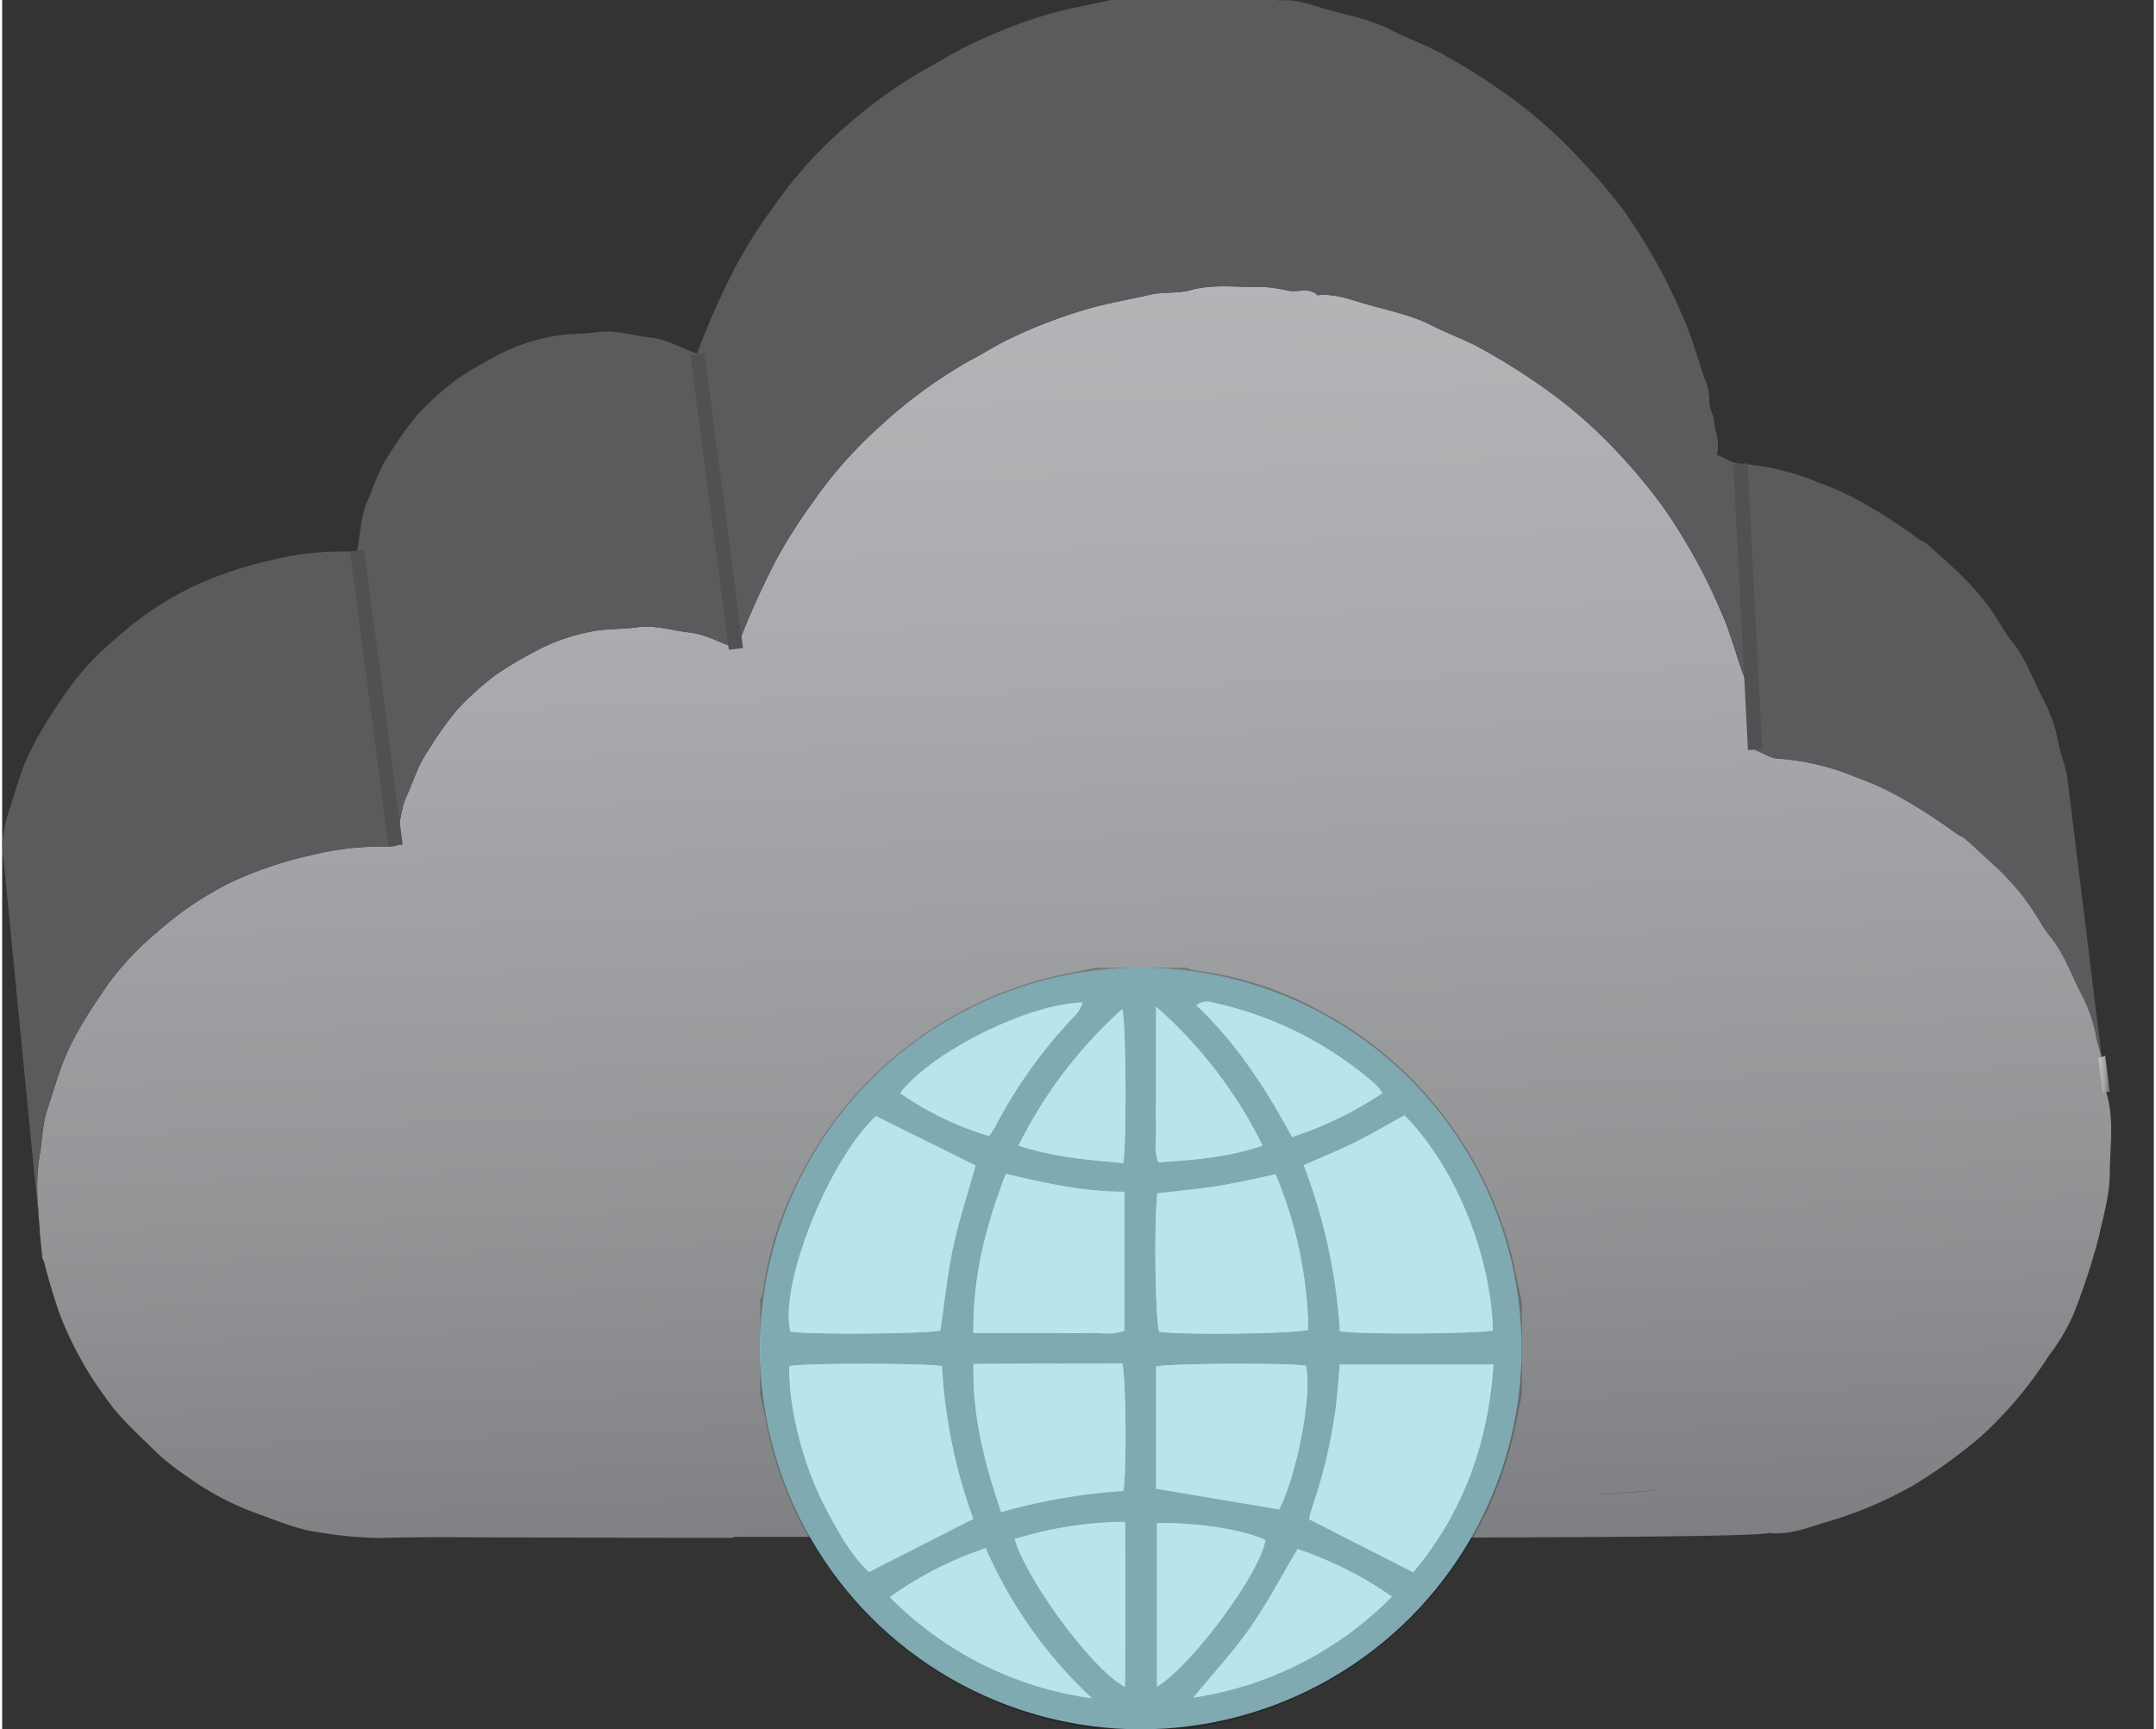 <svg width="187" height="150" xmlns="http://www.w3.org/2000/svg" xmlns:xlink="http://www.w3.org/1999/xlink" viewBox="0 0 301.14 242.04"><rect x="0" y="0" width="301.14" height="242.04" fill="#333333" stroke="none"/><defs><style>.cls-1{isolation:isolate;}.cls-2{fill:url(#linear-gradient);}.cls-3{fill:#a4dce7;}.cls-4{opacity:0.23;mix-blend-mode:multiply;}.cls-5{fill:#fff;}.cls-6{fill:url(#radial-gradient);}.cls-7,.cls-8{fill:none;stroke-miterlimit:10;}.cls-7{stroke:url(#linear-gradient-2);}.cls-8{stroke:#505153;stroke-width:2px;}</style><linearGradient id="linear-gradient" x1="142.87" y1="-38.28" x2="153.36" y2="257.41" gradientUnits="userSpaceOnUse"><stop offset="0" stop-color="#737577"/><stop offset="0" stop-color="#6f7173"/><stop offset="0" stop-color="#656668"/><stop offset="0" stop-color="#525455"/><stop offset="0" stop-color="#4a4b4c"/><stop offset="0" stop-color="#4e4f50"/><stop offset="0" stop-color="#595b5c"/><stop offset="0" stop-color="#6d6e70"/><stop offset="0" stop-color="#888a8b"/><stop offset="0" stop-color="#abadaf"/><stop offset="0" stop-color="#babcbe"/><stop offset="0.21" stop-color="#b6b8ba"/><stop offset="0.45" stop-color="#a9aaad"/><stop offset="0.69" stop-color="#939597"/><stop offset="0.94" stop-color="#757679"/><stop offset="1" stop-color="#6d6e71"/></linearGradient><radialGradient id="radial-gradient" cx="319.92" cy="276.67" r="94.25" gradientUnits="userSpaceOnUse"><stop offset="0" stop-color="#a7a9ac"/><stop offset="0" stop-color="#4a4b4c"/><stop offset="1" stop-color="#5a5b5d"/></radialGradient><linearGradient id="linear-gradient-2" x1="293.4" y1="150.33" x2="294.96" y2="150.33" xlink:href="#linear-gradient"/></defs><title>Refined</title><g class="cls-1"><g id="Layer_45" data-name="Layer 45"><path class="cls-2" d="M294.46,152.85a11.12,11.12,0,0,0-.6-4.86v0c-.28-.95-.57-1.89-.76-2.85a21.7,21.7,0,0,0-2-5.85c-1.47-2.76-2.45-5.77-4.48-8.26a16.73,16.73,0,0,1-1.09-1.52,44.27,44.27,0,0,0-2.44-3.73,37.4,37.4,0,0,0-4-4.42c-1.45-1.32-2.9-2.71-4.41-4-.35-.3-.85-.44-1.22-.73a75.24,75.24,0,0,0-7-4.58,39.57,39.57,0,0,0-6.93-3.25,34.74,34.74,0,0,0-10.88-2.62c-1.07,0-2.11-.76-3.33-1.23.47-1.75-.21-3.22-.39-4.76-.12-1-.71-1.86-.64-2.79a7.43,7.43,0,0,0-.66-3.12c-1-2.83-1.77-5.77-3-8.54a80.78,80.78,0,0,0-8.27-14.93,80.66,80.66,0,0,0-5.85-7.07,67.21,67.21,0,0,0-10-8.93,90.13,90.13,0,0,0-9.71-6.14c-2.17-1.18-4.5-2-6.67-3.1-2.93-1.51-6.09-2.1-9.18-3-2.22-.63-4.43-1.53-6.83-1.25-1.2-1.14-2.69-.41-4-.62a22.48,22.48,0,0,0-4-.57c-3.28.13-6.57-.44-9.87.49-1.74.49-3.68.19-5.56.62-2.79.64-5.63,1.13-8.41,1.89a69.35,69.35,0,0,0-11.37,4.33c-1.88.89-3.63,2.05-5.48,3a67.56,67.56,0,0,0-12.67,9.29,60.66,60.66,0,0,0-9.47,10.78,70.85,70.85,0,0,0-4.91,7.74,111.61,111.61,0,0,0-5.59,12.51c-2.25-.81-4.33-2-6.51-2.25-2.45-.26-4.86-1.09-7.39-.74-2.35.32-4.79.16-7.06.74a26.34,26.34,0,0,0-6.67,2.34,60.72,60.72,0,0,0-5.9,3.46,41.13,41.13,0,0,0-5.58,5,48.72,48.72,0,0,0-4,5.63c-1.43,2-2.08,4.29-3.05,6.42s-1,4.49-1.45,7a9.46,9.46,0,0,1-1.35.11,40.17,40.17,0,0,0-10.52,1.19,54.14,54.14,0,0,0-11,3.68,46.45,46.45,0,0,0-10.75,7.22,39.6,39.6,0,0,0-6.61,7c-2.37,3.37-5.14,7.54-6.64,11.65-.29.79-.55,1.58-.81,2.38-.42,1.27-.81,2.55-1.22,3.82-.72,2.22-.67,4.58-1.13,6.86a29.39,29.39,0,0,0-.07,7c0,.91.11,1.83.19,2.74l0,.5c.11,1.18.24,2.36.35,3.54,0,.18.2.33.24.51.63,2.48,1.35,4.94,2.2,7.36a49.44,49.44,0,0,0,6.45,11.72c2,2.92,4.69,5.24,7.18,7.71a32.84,32.84,0,0,0,4.15,3.25,39.28,39.28,0,0,0,9.78,5.2c2.86,1,5.71,2.28,8.67,2.64a55.56,55.56,0,0,0,8.3.8c7-.19,14.08-.06,21.12-.07l19.12.05H93l9.3,0s0-.09.12-.13H113c23.46,0,62.58.15,92.59.09h0c22.85-.06,40.4-.22,41.73-.64,2.7.3,5.25-.67,7.68-1.44a56,56,0,0,0,12.52-5.25,71.84,71.84,0,0,0,9.4-6.8,55.92,55.92,0,0,0,9.53-11.33,27,27,0,0,0,3.59-6.16,94.62,94.62,0,0,0,3.42-10.54c.63-2.93,1.51-5.84,1.51-8.82C295,160.44,295.64,156.59,294.46,152.85Zm-71.81,56.37c4.61-.28,8.16-.56,10.3-.82C230.82,208.68,227.26,209,222.65,209.22Z"/><circle class="cls-3" cx="159.35" cy="188.74" r="53.3"/><g id="wP5hc7" class="cls-4"><path d="M153,135.44h12.79a4.93,4.93,0,0,0,1.08.37,48.52,48.52,0,0,1,17.87,5.83,52.57,52.57,0,0,1,15.93,13.16,54,54,0,0,1,11.17,23.44c.27,1.37.57,2.74.86,4.1v12.8c-.3,1.44-.59,2.89-.89,4.33A53,53,0,0,1,198.62,225a53.6,53.6,0,0,1-29.92,16.45l-3,.58H153l-2.72-.52a53.69,53.69,0,0,1-32-18.67,52.33,52.33,0,0,1-11.41-24.08c-.23-1.22-.52-2.42-.78-3.63V181.87a3,3,0,0,0,.37-.84,49.25,49.25,0,0,1,4.86-15.74,53.8,53.8,0,0,1,37.58-29Zm43.3,20.66c-2.27,1.25-4.5,2.58-6.83,3.74s-4.69,2.1-7.27,3.25a78.26,78.26,0,0,1,5.06,23.24c3.14.48,19.8.35,21.4-.13C208.35,175.72,203.46,163.41,196.25,156.1Zm-74,.12c-6.59,6.15-13.54,23.47-12,30.16,3.21.46,19.55.3,21-.17.59-3.92,1-7.85,1.79-11.68s2.09-7.67,3.13-11.4Zm9.24,35c-2.34-.45-19.43-.43-21.36,0-.11,5.14,1.55,13.23,5.29,20.27,1.68,3.16,3.42,6.3,5.86,8.54l14.59-7.43A73.83,73.83,0,0,1,131.53,191.21ZM187.2,191c-.23,2.4-.33,4.6-.66,6.76A71.32,71.32,0,0,1,183.33,211a14.81,14.81,0,0,0-.41,1.62l14.57,7.42c7-8.34,10.49-18.06,11.22-29.07Zm-30.14-24.2c-5.82,0-11.16-1.25-16.6-2.49-2.79,7.25-4.63,14.39-4.53,22.25l5.4,0h5.21c1.81,0,3.63.06,5.44,0s3.43.37,5.08-.33Zm21.16-2.43c-2.88.58-5.55,1.2-8.25,1.64s-5.56.7-8.3,1c-.48,4.48-.28,17.83.27,19.39,4.11.45,19.09.26,20.86-.32A58.73,58.73,0,0,0,178.22,164.37Zm-38.41,47.27a82.63,82.63,0,0,1,17.12-3c.45-2.79.36-15.87-.16-17.8-6.82,0-13.71,0-20.82.05C135.76,198.24,137.53,204.86,139.81,211.64Zm38.93-.38c2.56-5.15,4.64-16.28,3.71-20.11-2.2-.4-18.8-.36-20.95.11,0,5.72,0,11.5,0,17.11Zm-41.09,5.44a49.65,49.65,0,0,0-13.4,6.81,49,49,0,0,0,28.25,14.14A63.3,63.3,0,0,1,137.65,216.7Zm56.85,6.77a51.54,51.54,0,0,0-13.18-6.65c-2.18,3.67-4.14,7.46-6.58,10.92s-5.32,6.57-8,9.86A49.32,49.32,0,0,0,194.5,223.47Zm-52.79-8.05c1.77,6,11.16,18.53,15.44,20.69.07-7.77.09-15.43,0-23.08A53.36,53.36,0,0,0,141.71,215.42Zm19.91,20.64c4.79-2.77,14.66-16.19,15.17-20.53-3.24-1.47-9.65-2.46-15.17-2.34Zm18.91-76.92A51.49,51.49,0,0,0,193.19,153c-.3-.4-.43-.6-.58-.77a8.59,8.59,0,0,0-.68-.67,50.69,50.69,0,0,0-22.34-11.18,2.52,2.52,0,0,0-2.44.35C172.75,146,176.84,152.31,180.53,159.14Zm-42.4-.13a11.64,11.64,0,0,0,.69-1.06,68.49,68.49,0,0,1,11.06-15.55,4.87,4.87,0,0,0,1.34-2.09c-7.49.14-21.1,6.88-25.54,12.67A43.27,43.27,0,0,0,138.13,159Zm18.78,3.77c.47-2.81.38-19.65-.13-21.55a63.43,63.43,0,0,0-14.53,19.11C147.12,161.94,152,162.35,156.91,162.78Zm19.49-2.44a62.78,62.78,0,0,0-14.91-19.44V152c0,1.81-.05,3.63,0,5.44s-.35,3.55.31,5.23C166.82,162.38,171.65,162,176.4,160.34Z"/><path class="cls-5" d="M196.25,156.1c7.21,7.31,12.1,19.62,12.36,30.1-1.6.48-18.26.61-21.4.13a78.26,78.26,0,0,0-5.06-23.24c2.58-1.15,5-2.11,7.27-3.25S194,157.35,196.25,156.1Z"/><path class="cls-5" d="M122.29,156.22l13.94,6.91c-1,3.73-2.3,7.52-3.13,11.4s-1.2,7.76-1.79,11.68c-1.49.47-17.83.63-21,.17C108.75,179.69,115.7,162.37,122.29,156.22Z"/><path class="cls-5" d="M131.53,191.21a73.83,73.83,0,0,0,4.38,21.36L121.32,220c-2.44-2.24-4.18-5.38-5.86-8.54-3.74-7-5.4-15.13-5.29-20.27C112.1,190.78,129.19,190.76,131.53,191.21Z"/><path class="cls-5" d="M187.2,191h21.51c-.73,11-4.24,20.73-11.22,29.07l-14.57-7.42a14.81,14.81,0,0,1,.41-1.62,71.32,71.32,0,0,0,3.21-13.27C186.87,195.6,187,193.4,187.2,191Z"/><path class="cls-5" d="M157.06,166.8v19.44c-1.65.7-3.39.26-5.08.33s-3.63,0-5.44,0h-5.21l-5.4,0c-.1-7.86,1.74-15,4.53-22.25C145.9,165.55,151.24,166.83,157.06,166.8Z"/><path class="cls-5" d="M178.22,164.37a58.73,58.73,0,0,1,4.58,21.74c-1.77.58-16.75.77-20.86.32-.55-1.56-.75-14.91-.27-19.39,2.74-.33,5.53-.59,8.3-1S175.34,165,178.22,164.37Z"/><path class="cls-5" d="M139.81,211.64c-2.28-6.78-4.05-13.4-3.86-20.71,7.11-.09,14,0,20.82-.05.52,1.93.61,15,.16,17.8A82.63,82.63,0,0,0,139.81,211.64Z"/><path class="cls-5" d="M178.74,211.26l-17.21-2.89c-.07-5.61,0-11.39,0-17.11,2.15-.47,18.75-.51,20.95-.11C183.38,195,181.3,206.11,178.74,211.26Z"/><path class="cls-5" d="M137.65,216.7a63.3,63.3,0,0,0,14.85,21,49,49,0,0,1-28.25-14.14A49.65,49.65,0,0,1,137.65,216.7Z"/><path class="cls-5" d="M194.5,223.47a49.32,49.32,0,0,1-27.79,14.13c2.71-3.29,5.61-6.4,8-9.86s4.4-7.25,6.58-10.92A51.54,51.54,0,0,1,194.5,223.47Z"/><path class="cls-5" d="M141.71,215.42A53.36,53.36,0,0,1,157.14,213c.1,7.65.08,15.31,0,23.08C152.87,234,143.48,221.39,141.71,215.42Z"/><path class="cls-5" d="M161.62,236.06V213.19c5.52-.12,11.93.87,15.17,2.34C176.28,219.87,166.41,233.29,161.62,236.06Z"/><path class="cls-5" d="M180.53,159.14c-3.69-6.83-7.78-13.13-13.38-18.44a2.52,2.52,0,0,1,2.44-.35,50.69,50.69,0,0,1,22.34,11.18,8.59,8.59,0,0,1,.68.67c.15.17.28.37.58.77A51.49,51.49,0,0,1,180.53,159.14Z"/><path class="cls-5" d="M138.13,159a43.27,43.27,0,0,1-12.45-6c4.44-5.79,18-12.53,25.54-12.67a4.87,4.87,0,0,1-1.34,2.09A68.49,68.49,0,0,0,138.82,158,11.64,11.64,0,0,1,138.13,159Z"/><path class="cls-5" d="M156.91,162.78c-5-.43-9.79-.84-14.66-2.44a63.43,63.43,0,0,1,14.53-19.11C157.29,143.13,157.38,160,156.91,162.78Z"/><path class="cls-5" d="M176.4,160.34c-4.75,1.61-9.58,2-14.58,2.35-.66-1.68-.23-3.48-.31-5.23s0-3.63,0-5.44V140.9A62.78,62.78,0,0,1,176.4,160.34Z"/></g><path class="cls-6" d="M293.85,148c-.28-.95-.57-1.89-.76-2.85a21.7,21.7,0,0,0-2-5.85c-1.47-2.76-2.45-5.77-4.48-8.26a16.73,16.73,0,0,1-1.09-1.52,44.27,44.27,0,0,0-2.44-3.73,37.4,37.4,0,0,0-4-4.42c-1.45-1.32-2.9-2.71-4.41-4-.35-.3-.85-.44-1.22-.73a75.24,75.24,0,0,0-7-4.58,39.57,39.57,0,0,0-6.93-3.25,34.74,34.74,0,0,0-10.88-2.62c-1.07,0-2.11-.76-3.33-1.23.47-1.75-.21-3.22-.39-4.76-.12-1-.71-1.86-.64-2.79a7.43,7.43,0,0,0-.66-3.12c-1-2.83-1.77-5.77-3-8.54a80.78,80.78,0,0,0-8.27-14.93,80.66,80.66,0,0,0-5.85-7.07,67.21,67.21,0,0,0-10-8.93,90.13,90.13,0,0,0-9.71-6.14c-2.17-1.18-4.5-2-6.67-3.1-2.93-1.51-6.09-2.1-9.18-3-2.22-.63-4.43-1.53-6.83-1.25-1.2-1.14-2.69-.41-4-.62a22.48,22.48,0,0,0-4-.57c-3.28.13-6.57-.44-9.87.49-1.74.49-3.68.19-5.56.62-2.79.64-5.63,1.13-8.41,1.89a69.35,69.35,0,0,0-11.37,4.33c-1.88.89-3.63,2.05-5.48,3a67.56,67.56,0,0,0-12.67,9.29,60.66,60.66,0,0,0-9.47,10.78,70.85,70.85,0,0,0-4.91,7.74,111.61,111.61,0,0,0-5.59,12.51c-2.25-.81-4.33-2-6.51-2.25-2.45-.26-4.86-1.09-7.39-.74-2.35.32-4.79.16-7.06.74a26.34,26.34,0,0,0-6.67,2.34,60.72,60.72,0,0,0-5.9,3.46,41.13,41.13,0,0,0-5.58,5,48.72,48.72,0,0,0-4,5.63c-1.43,2-2.08,4.29-3.05,6.42s-1,4.49-1.45,7a9.46,9.46,0,0,1-1.35.11,40.17,40.17,0,0,0-10.52,1.19,54.14,54.14,0,0,0-11,3.68,46.45,46.45,0,0,0-10.75,7.22,39.6,39.6,0,0,0-6.61,7c-2.37,3.37-5.14,7.54-6.64,11.65-.29.79-.55,1.58-.81,2.38-.42,1.27-.81,2.55-1.22,3.82-.72,2.22-.67,4.58-1.13,6.86a29.39,29.39,0,0,0-.07,7c0,.91.11,1.83.19,2.74L0,118.31a21,21,0,0,1,.75-4.17c.67-2.07,1.29-4.16,2-6.2,1.5-4.12,4.27-8.28,6.64-11.65a39.26,39.26,0,0,1,6.61-7,46.45,46.45,0,0,1,10.75-7.22,54.58,54.58,0,0,1,11-3.69A40.59,40.59,0,0,1,48.33,77.2a9.46,9.46,0,0,0,1.35-.11c.47-2.46.51-4.91,1.45-7s1.62-4.42,3-6.42a48.72,48.72,0,0,1,4-5.63,41.13,41.13,0,0,1,5.58-5,60.72,60.72,0,0,1,5.9-3.46,26.76,26.76,0,0,1,6.67-2.35c2.27-.57,4.71-.41,7.06-.74,2.53-.35,4.94.48,7.39.75,2.18.24,4.26,1.43,6.51,2.25a112.57,112.57,0,0,1,5.59-12.52,70.71,70.71,0,0,1,4.91-7.73,60.31,60.31,0,0,1,9.47-10.78A66.69,66.69,0,0,1,130,9.25c1.85-1,3.6-2.14,5.48-3A69.39,69.39,0,0,1,146.8,1.88c2.78-.76,5.62-1.24,8.41-1.88,1.88-.43,3.82-.13,5.56-.62,3.3-.93,6.59-.36,9.87-.49a22.48,22.48,0,0,1,4,.57c1.34.2,2.83-.52,4,.61,2.4-.27,4.61.63,6.83,1.26,3.09.87,6.25,1.45,9.18,3,2.17,1.12,4.5,1.91,6.67,3.1a90,90,0,0,1,9.71,6.13,67.27,67.27,0,0,1,10,8.94A80.41,80.41,0,0,1,227,29.53a80.89,80.89,0,0,1,8.28,14.93c1.24,2.78,2,5.71,3,8.55a7.42,7.42,0,0,1,.66,3.11c-.07.94.52,1.81.64,2.8.18,1.53.86,3,.39,4.75,1.22.48,2.26,1.2,3.33,1.24a34.74,34.74,0,0,1,10.88,2.62,38.87,38.87,0,0,1,6.93,3.25,73.25,73.25,0,0,1,7,4.58c.37.29.87.43,1.22.73,1.51,1.29,3,2.68,4.41,4a37.4,37.4,0,0,1,4,4.42c1.31,1.65,2.2,3.62,3.53,5.25,2,2.48,3,5.5,4.48,8.26a21.47,21.47,0,0,1,2,5.85c.31,1.59.94,3.15,1.26,4.77Z"/><polyline class="cls-7" points="294.46 152.85 293.86 147.99 293.85 147.97"/><line class="cls-8" x1="49.68" y1="77.09" x2="55.06" y2="118.34"/><line class="cls-8" x1="97.31" y1="49.57" x2="102.69" y2="90.82"/><line class="cls-8" x1="243.28" y1="64.91" x2="245.33" y2="104.93"/></g></g></svg>